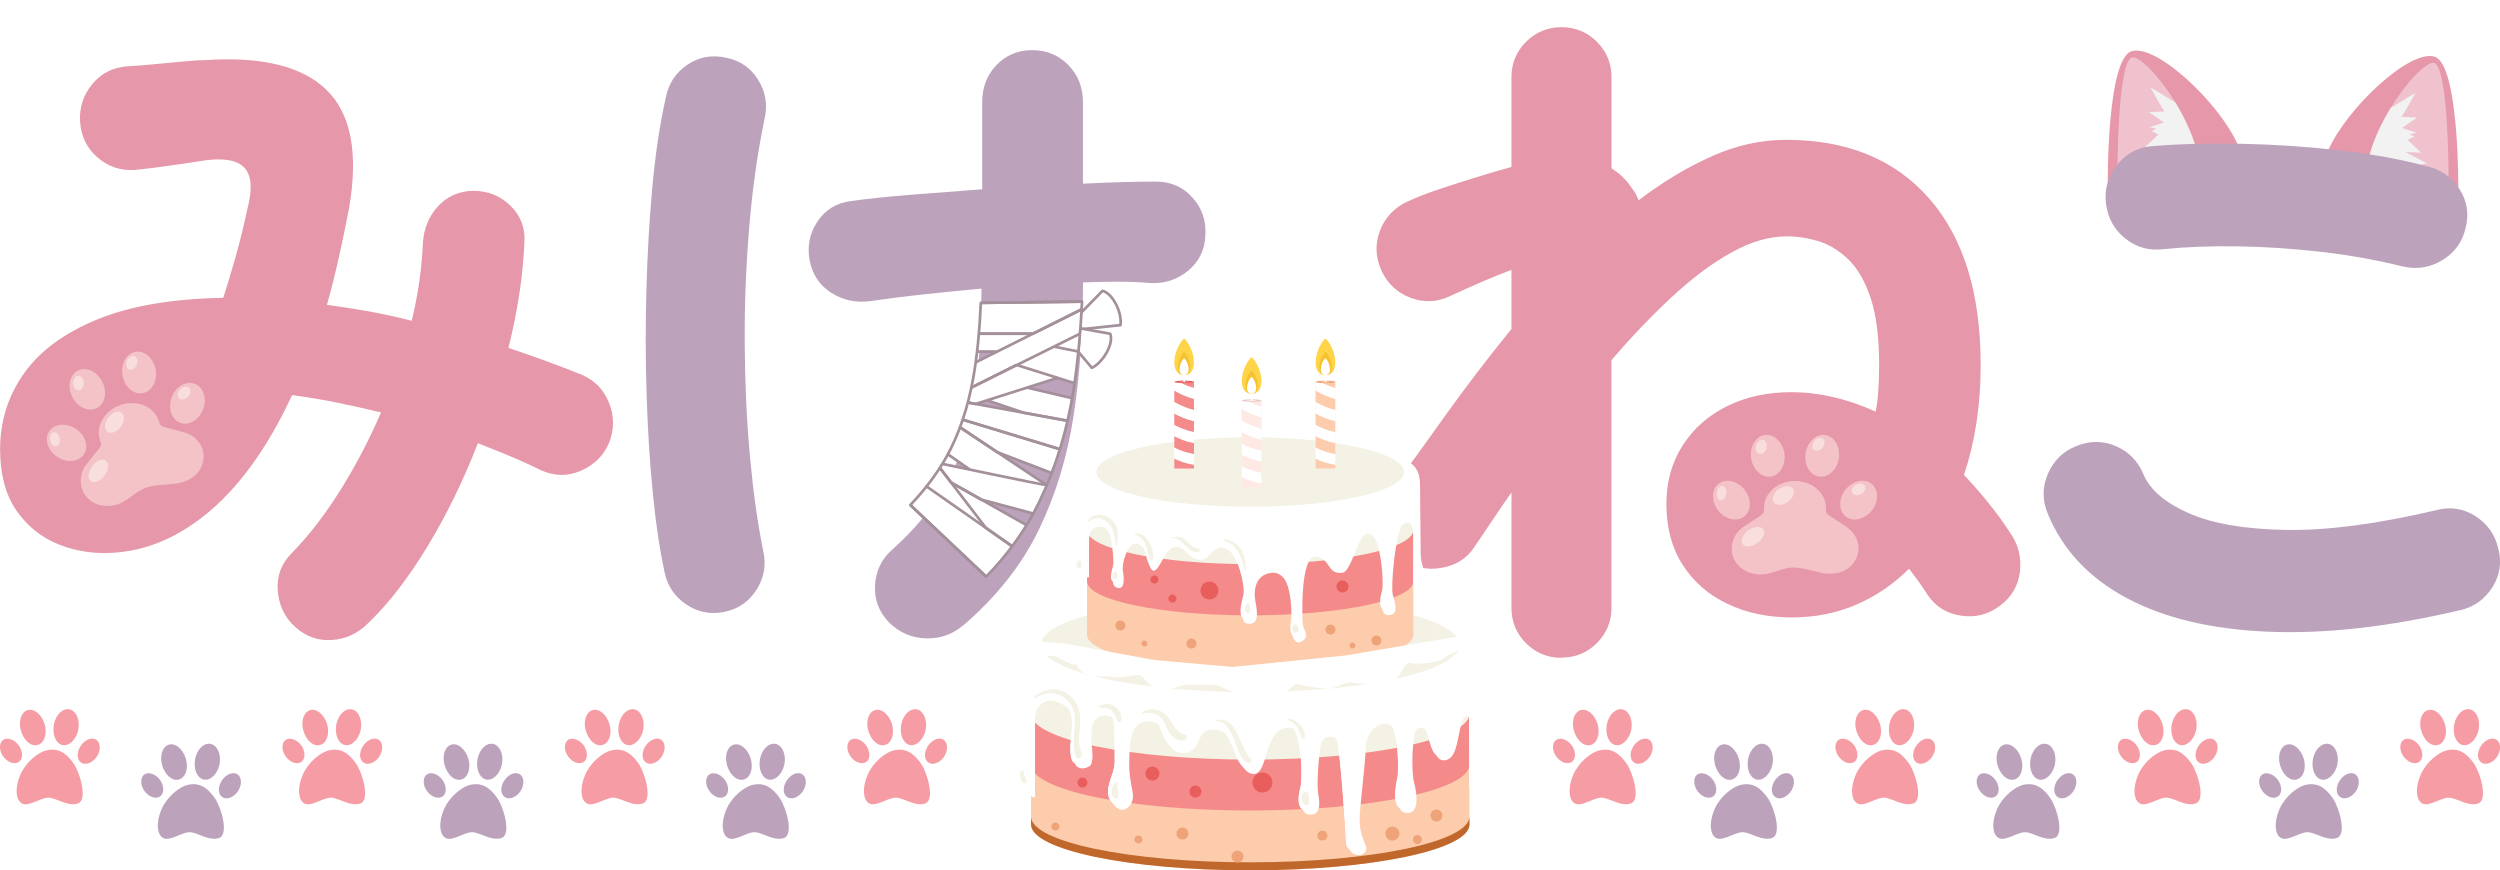 <?xml version="1.0" encoding="UTF-8"?><svg id="Layer_2" xmlns="http://www.w3.org/2000/svg" xmlns:xlink="http://www.w3.org/1999/xlink" viewBox="0 0 459.69 160.03"><defs><style>.cls-1{filter:url(#luminosity-noclip-4);}.cls-2{mask:url(#mask);}.cls-3{filter:url(#luminosity-noclip-2);}.cls-4{fill:#f4c3c8;}.cls-5{fill:#f2f2f3;}.cls-6{fill:#f9dede;}.cls-7{fill:#efa379;}.cls-8{fill:#efc2ce;}.cls-9{fill:#f6c230;}.cls-10{fill:#f4f2e5;}.cls-11{fill:#f69ca4;}.cls-12{fill:#e9c9c6;}.cls-13{fill:#fee9e5;}.cls-14{fill:#f48a8a;}.cls-15,.cls-16{fill:#fff;}.cls-17{fill:#ffd449;}.cls-18{fill:#fcccad;}.cls-19{fill:#e85e5d;}.cls-20{fill:#e697a9;}.cls-21{fill:#bda2bc;}.cls-22{fill:#c0682b;}.cls-23{fill:url(#linear-gradient-2);}.cls-23,.cls-24{mix-blend-mode:multiply;}.cls-25{filter:url(#drop-shadow-4);}.cls-26{filter:url(#drop-shadow-2);}.cls-27{filter:url(#drop-shadow-3);}.cls-28{filter:url(#drop-shadow-1);}.cls-16,.cls-29{stroke:#a3909a;stroke-linejoin:round;stroke-width:.5px;}.cls-24{fill:url(#linear-gradient);}.cls-29{fill:none;}.cls-30{mask:url(#mask-3);}.cls-31{mask:url(#mask-2);}.cls-32{mask:url(#mask-1);}</style><filter id="drop-shadow-1" filterUnits="userSpaceOnUse"><feOffset dx="0" dy="5"/><feGaussianBlur result="blur" stdDeviation="0"/><feFlood flood-color="#feeeee" flood-opacity="1"/><feComposite in2="blur" operator="in"/><feComposite in="SourceGraphic"/></filter><filter id="drop-shadow-2" filterUnits="userSpaceOnUse"><feOffset dx="0" dy="5"/><feGaussianBlur result="blur-2" stdDeviation="0"/><feFlood flood-color="#feeeee" flood-opacity="1"/><feComposite in2="blur-2" operator="in"/><feComposite in="SourceGraphic"/></filter><filter id="drop-shadow-3" filterUnits="userSpaceOnUse"><feOffset dx="0" dy="5"/><feGaussianBlur result="blur-3" stdDeviation="0"/><feFlood flood-color="#feeeee" flood-opacity="1"/><feComposite in2="blur-3" operator="in"/><feComposite in="SourceGraphic"/></filter><filter id="drop-shadow-4" filterUnits="userSpaceOnUse"><feOffset dx="0" dy="5"/><feGaussianBlur result="blur-4" stdDeviation="0"/><feFlood flood-color="#feeeee" flood-opacity="1"/><feComposite in2="blur-4" operator="in"/><feComposite in="SourceGraphic"/></filter><filter id="luminosity-noclip-2" x="189.72" y="117.86" width="40.2" height="10.16" color-interpolation-filters="sRGB" filterUnits="userSpaceOnUse"><feFlood flood-color="#fff" result="bg"/><feBlend in="SourceGraphic" in2="bg"/></filter><filter id="luminosity-noclip-3" x="7297.93" y="-9601.2" width="-32766" height="32766" color-interpolation-filters="sRGB" filterUnits="userSpaceOnUse"><feFlood flood-color="#fff" result="bg"/><feBlend in="SourceGraphic" in2="bg"/></filter><mask id="mask-1" x="7297.93" y="-9601.2" width="-32766" height="32766" maskUnits="userSpaceOnUse"/><linearGradient id="linear-gradient" x1="189.72" y1="122.94" x2="229.91" y2="122.94" gradientUnits="userSpaceOnUse"><stop offset=".42" stop-color="#fff"/><stop offset="1" stop-color="#4d4d4d"/></linearGradient><mask id="mask" x="189.72" y="117.86" width="40.2" height="10.16" maskUnits="userSpaceOnUse"><g class="cls-3"><g class="cls-32"><path class="cls-24" d="M228.19,127.42c-17.08-.06-31.33-2.22-35.71-6.05-.55-.49-1.32-1.23-1.65-2.27-.4-1.24-.55-1.75-1.01-.58-.16,.41-.07,1.24-.03,1.53,.8,5.61,16.95,8.42,37.95,7.91,2.24-.19,3.33-.54,.46-.54Z"/></g></g></mask><filter id="luminosity-noclip-4" x="199.42" y="85.99" width="32.16" height="7.98" color-interpolation-filters="sRGB" filterUnits="userSpaceOnUse"><feFlood flood-color="#fff" result="bg"/><feBlend in="SourceGraphic" in2="bg"/></filter><filter id="luminosity-noclip-5" x="7297.93" y="-9601.2" width="-32766" height="32766" color-interpolation-filters="sRGB" filterUnits="userSpaceOnUse"><feFlood flood-color="#fff" result="bg"/><feBlend in="SourceGraphic" in2="bg"/></filter><mask id="mask-3" x="7297.93" y="-9601.2" width="-32766" height="32766" maskUnits="userSpaceOnUse"/><linearGradient id="linear-gradient-2" x1="199.42" y1="89.98" x2="231.58" y2="89.98" xlink:href="#linear-gradient"/><mask id="mask-2" x="199.42" y="85.99" width="32.16" height="7.98" maskUnits="userSpaceOnUse"><g class="cls-1"><g class="cls-30"><path class="cls-23" d="M230.22,93.49c-13.54-.04-25.18-2.13-28.3-5.01-.43-.4-.89-.95-.98-1.59-.14-1.02-.87-1.27-1.35-.21-.1,.23-.17,.76-.16,1,.16,4.52,13.78,6.65,30.42,6.25,1.78-.15,2.64-.43,.37-.43Z"/></g></g></mask></defs><g id="Layer_12"><g><g class="cls-28"><g><g><path class="cls-20" d="M428.11,22.61l23.91,7.02s.18-22.96-4.43-24.23-16.04,9.47-19.48,17.21Z"/><path class="cls-8" d="M435.39,24.75l14.86,4.36s.1-22.32-2.78-22.55c-2.32-.19-10.17,9.39-12.08,18.19Z"/><path class="cls-5" d="M443.95,27.26l-.78-1.45,3.05-.79-3.94-2.08,2.93,.13-2.51-2.34,1.27-.63-.95-.41,1.3-.3-2.65-.85,2.78-1.94s-3.21-.11-2.93-.13c.28-.03,2.64-4.41,2.64-4.41l-4.56,2.78c-1.85,3.02-3.47,6.53-4.21,9.93l8.56,2.51Z"/></g><g><path class="cls-20" d="M411.48,21.61l-23.91,7.02s-.18-22.96,4.43-24.23,16.04,9.47,19.48,17.21Z"/><path class="cls-8" d="M404.2,23.75l-14.86,4.36s-.1-22.32,2.78-22.55c2.32-.19,10.17,9.39,12.08,18.19Z"/><path class="cls-5" d="M395.63,26.26l.78-1.45-3.05-.79,3.94-2.08-2.93,.13,2.51-2.34-1.27-.63,.95-.41-1.3-.3,2.65-.85-2.78-1.94s3.21-.11,2.93-.13c-.28-.03-2.64-4.41-2.64-4.41l4.56,2.78c1.85,3.02,3.47,6.53,4.21,9.93l-8.56,2.51Z"/></g></g><path class="cls-21" d="M452.33,107.2c-13.04,3.07-24.78,4.39-35.22,3.96-10.44-.43-19.13-2.49-26.08-6.2-6.95-3.71-11.78-8.89-14.51-15.53-1.02-2.47-1-4.92,.06-7.35,1.06-2.43,2.79-4.11,5.18-5.05,2.47-1.02,4.9-1.02,7.29,0,2.38,1.02,4.09,2.77,5.11,5.24,1.19,2.81,3.96,5.18,8.31,7.1,4.35,1.92,10.31,2.94,17.9,3.07,7.58,.13,16.79-1.09,27.62-3.64,2.56-.68,4.94-.32,7.16,1.09,2.21,1.41,3.62,3.39,4.22,5.95,.68,2.56,.32,4.94-1.09,7.16-1.41,2.22-3.39,3.62-5.94,4.22Z"/><path class="cls-21" d="M441.84,44.01c-4.77-1.19-9.76-2.09-14.96-2.69-5.2-.6-10.29-.94-15.28-1.02-4.99-.08-9.57,.09-13.74,.51-2.64,.34-4.99-.3-7.03-1.92-2.05-1.62-3.24-3.75-3.58-6.39-.34-2.56,.3-4.9,1.92-7.03,1.62-2.13,3.75-3.32,6.39-3.58,5.2-.43,10.8-.58,16.81-.45,6.01,.13,11.97,.53,17.9,1.21,5.92,.68,11.27,1.66,16.05,2.94,2.56,.6,4.54,2,5.94,4.22,1.41,2.22,1.77,4.6,1.09,7.16-.6,2.56-2.03,4.52-4.28,5.88-2.26,1.36-4.67,1.75-7.22,1.15Z"/></g><g class="cls-26"><path class="cls-20" d="M287.12,115.96c-2.56,0-4.73-.89-6.52-2.68-1.79-1.79-2.68-3.96-2.68-6.52v-21.22c-1.19,1.71-2.35,3.39-3.45,5.05-1.11,1.66-2.22,3.3-3.32,4.92-1.36,2.13-3.39,3.43-6.07,3.9-2.69,.47-5.09-.06-7.22-1.6-2.05-1.53-3.22-3.58-3.52-6.14-.3-2.56,.32-4.9,1.85-7.03,2.64-3.58,5.82-7.97,9.52-13.17,3.71-5.2,7.78-10.53,12.21-15.98v-10.87c-1.62,.6-3.41,1.32-5.37,2.17-1.96,.85-3.96,1.75-6.01,2.69-2.39,1.11-4.79,1.19-7.22,.26-2.43-.94-4.2-2.6-5.31-4.99-1.11-2.47-1.19-4.92-.26-7.35,.94-2.43,2.6-4.2,4.99-5.31,1.62-.77,3.58-1.53,5.88-2.3,2.3-.77,4.62-1.51,6.97-2.24,2.34-.72,4.45-1.34,6.33-1.85V9.21c0-2.56,.89-4.73,2.68-6.52s3.96-2.69,6.52-2.69,4.73,.9,6.52,2.69,2.68,3.96,2.68,6.52V25.95c1.36,.85,2.47,1.88,3.32,3.07,.34,.43,.66,.88,.96,1.34,.3,.47,.53,.96,.7,1.47,4.35-3.32,8.8-6.01,13.36-8.05,4.56-2.05,9.14-3.07,13.74-3.07,11.25,0,20.03,3.6,26.34,10.8,6.31,7.2,9.46,17.41,9.46,30.62,0,7.33-1.02,14.06-3.07,20.2,1.53,1.62,3.02,3.32,4.47,5.11,1.45,1.79,2.81,3.67,4.09,5.62,1.45,2.13,2.02,4.47,1.73,7.03-.3,2.56-1.51,4.65-3.64,6.27-2.13,1.62-4.52,2.24-7.16,1.85-2.64-.38-4.69-1.64-6.14-3.77-.6-.94-1.17-1.79-1.73-2.56-.56-.77-1.13-1.54-1.73-2.3-2.81,2.81-6.03,5.01-9.65,6.58-3.62,1.58-7.61,2.37-11.95,2.37s-8.27-.83-11.76-2.49c-3.5-1.66-6.25-4.05-8.25-7.16-2-3.11-3-6.84-3-11.19,0-4.09,1-7.69,3-10.8,2-3.11,4.73-5.52,8.18-7.22,3.45-1.7,7.39-2.56,11.83-2.56,5.03,0,10.18,1.19,15.47,3.58,.26-1.36,.43-2.77,.51-4.22,.08-1.45,.13-2.9,.13-4.35,0-5.03-.51-9.1-1.53-12.21-1.02-3.11-2.39-5.5-4.09-7.16-1.71-1.66-3.54-2.79-5.5-3.39-1.96-.6-3.92-.9-5.88-.9-3.24,0-6.65,1-10.23,3-3.58,2-7.22,4.73-10.93,8.18-3.71,3.45-7.4,7.31-11.06,11.57v45.51c0,2.56-.89,4.73-2.68,6.52-1.79,1.79-3.96,2.68-6.52,2.68Z"/><g><path class="cls-4" d="M339.44,91.81l-3.19-2.08c-.33-.21-.52-.54-.52-.89v-.51c0-2.7-2.54-4.89-5.68-4.89s-5.68,2.19-5.68,4.89v.51c0,.35-.19,.68-.52,.89l-3.19,2.08c-1.79,1.17-2.7,3.4-2.02,5.47,.66,2,2.51,3.14,4.54,3.34,2.4,.23,4.34-1.3,6.68-1.26,1.78,.03,3.48,.68,5.22,1,1.92,.36,4.11,.03,5.47-1.51,1.95-2.21,1.44-5.36-1.12-7.03h0Z"/><ellipse class="cls-4" cx="341.75" cy="86.96" rx="3.83" ry="3.09" transform="translate(62.19 301.9) rotate(-51.83)"/><ellipse class="cls-4" cx="318.36" cy="86.96" rx="3.09" ry="3.83" transform="translate(14.33 215.34) rotate(-38.17)"/><ellipse class="cls-4" cx="325.05" cy="78.81" rx="3.09" ry="3.86" transform="translate(-7.97 47.69) rotate(-8.29)"/><ellipse class="cls-4" cx="335.06" cy="78.81" rx="3.86" ry="3.09" transform="translate(208.76 399.01) rotate(-81.71)"/><ellipse class="cls-6" cx="322.32" cy="93.69" rx="2.33" ry="1.43" transform="translate(5.98 205.91) rotate(-35.74)"/><ellipse class="cls-6" cx="327.92" cy="86.1" rx="2.17" ry="1.43" transform="translate(11.46 207.76) rotate(-35.74)"/><ellipse class="cls-6" cx="316.55" cy="85.67" rx="1.33" ry=".88" transform="translate(186.13 386.56) rotate(-81.71)"/><ellipse class="cls-6" cx="323.86" cy="77.18" rx="1.33" ry=".98" transform="translate(161.21 367.68) rotate(-74.16)"/><ellipse class="cls-6" cx="334.36" cy="76.71" rx="1.33" ry=".98" transform="translate(59.52 282.01) rotate(-49.68)"/><ellipse class="cls-6" cx="341.75" cy="84.98" rx="1.33" ry=".98" transform="translate(-.18 169.26) rotate(-27.81)"/></g></g><g class="cls-27"><path class="cls-21" d="M133.16,107.52c-2.56,.51-4.9,.04-7.03-1.41-2.13-1.45-3.45-3.45-3.96-6.01-.85-3.92-1.56-8.65-2.11-14.19-.56-5.54-.94-11.51-1.15-17.9-.21-6.39-.24-12.87-.06-19.43,.17-6.56,.53-12.91,1.09-19.05,.55-6.14,1.38-11.68,2.49-16.62,.51-2.56,1.83-4.56,3.96-6.01,2.13-1.45,4.52-1.87,7.16-1.28,2.56,.51,4.52,1.88,5.88,4.09,1.36,2.22,1.75,4.6,1.15,7.16-1.28,6.14-2.22,12.77-2.81,19.88-.6,7.12-.88,14.3-.83,21.54,.04,7.25,.36,14.13,.96,20.65,.6,6.52,1.41,12.29,2.43,17.32,.6,2.56,.19,4.94-1.21,7.16-1.41,2.22-3.39,3.58-5.94,4.09Z"/><path class="cls-21" d="M177.14,109.95c-1.96,1.7-4.26,2.51-6.9,2.43-2.64-.09-4.9-1.07-6.78-2.94-1.88-1.96-2.73-4.26-2.56-6.9,.17-2.64,1.23-4.81,3.2-6.52,4.18-3.75,7.44-7.69,9.78-11.83,2.34-4.13,4.03-9.08,5.05-14.83,1.02-5.75,1.53-12.85,1.53-21.29-3.75,.34-7.39,.7-10.93,1.09-3.54,.38-6.71,.79-9.52,1.21-2.64,.34-5.03-.17-7.16-1.53-2.13-1.36-3.45-3.32-3.96-5.88-.51-2.64-.04-5.05,1.41-7.22,1.45-2.17,3.49-3.43,6.14-3.77,3.07-.43,6.71-.81,10.93-1.15,4.22-.34,8.63-.68,13.23-1.02V13.81c0-2.73,.87-5.01,2.62-6.84,1.75-1.83,3.94-2.75,6.58-2.75s4.86,.92,6.65,2.75c1.79,1.83,2.68,4.11,2.68,6.84v14.96c5.29-.26,9.76-.38,13.43-.38,2.73,0,4.96,.98,6.71,2.94,1.75,1.96,2.54,4.26,2.37,6.9-.09,2.64-1.11,4.79-3.07,6.46s-4.26,2.45-6.9,2.37c-1.88-.17-3.86-.26-5.95-.26s-4.28,.04-6.58,.13c0,8.69-.57,16.83-1.72,24.42-1.15,7.59-3.28,14.6-6.39,21.03-3.11,6.44-7.74,12.3-13.87,17.58Z"/></g><g class="cls-25"><path class="cls-20" d="M54.21,110.21c-1.88-1.71-2.92-3.9-3.13-6.58-.21-2.68,.62-4.96,2.49-6.84,3.24-3.32,6.26-7.24,9.08-11.76,2.81-4.52,5.28-9.25,7.42-14.19-2.81-.68-5.58-1.3-8.31-1.85-2.73-.55-5.41-1-8.05-1.34-5.88,12.7-13.13,21.31-21.73,25.83-3.41,1.79-6.97,2.83-10.68,3.13-3.71,.3-7.18-.19-10.42-1.47-3.24-1.28-5.86-3.37-7.86-6.26-2-2.9-3-6.65-3-11.25,0-5.2,1.47-9.86,4.41-14,2.94-4.13,7.44-7.44,13.49-9.91,6.05-2.47,13.76-3.79,23.14-3.96,.77-2.39,1.53-4.94,2.3-7.67,.77-2.73,1.49-5.67,2.17-8.82,.94-3.66,.7-6.18-.7-7.54-1.41-1.36-3.99-1.75-7.73-1.15-1.62,.26-3.64,.56-6.07,.9-2.43,.34-4.5,.6-6.2,.77-2.64,.17-4.94-.6-6.9-2.3-1.96-1.7-3.03-3.88-3.2-6.52-.17-2.64,.58-4.96,2.24-6.97,1.66-2,3.81-3.09,6.46-3.26,1.36-.08,2.96-.21,4.79-.38,1.83-.17,3.64-.34,5.43-.51,1.79-.17,3.2-.26,4.22-.26,10.4-.68,17.81,1.17,22.25,5.56,4.43,4.39,5.79,11.57,4.09,21.54-.6,3.15-1.24,6.24-1.92,9.27-.68,3.03-1.41,5.9-2.17,8.63,2.56,.34,5.13,.75,7.73,1.21,2.6,.47,5.22,1.04,7.86,1.73,.6-2.47,1.06-4.92,1.41-7.35,.34-2.43,.55-4.75,.64-6.97,.17-2.64,1.09-4.88,2.75-6.71,1.66-1.83,3.81-2.79,6.46-2.88,2.73,0,5.03,.92,6.9,2.75,1.87,1.83,2.73,4.07,2.56,6.71-.26,6.14-1.24,12.62-2.94,19.43,2.3,.77,4.56,1.56,6.78,2.37,2.22,.81,4.39,1.64,6.52,2.49,2.47,1.02,4.2,2.75,5.18,5.18,.98,2.43,1,4.88,.06,7.35-1.02,2.39-2.75,4.11-5.18,5.18-2.43,1.07-4.88,1.04-7.35-.06-1.88-.94-3.79-1.81-5.75-2.62-1.96-.81-3.92-1.6-5.88-2.37-2.64,6.82-5.73,13.15-9.27,18.99-3.54,5.84-7.18,10.55-10.93,14.13-1.88,1.88-4.09,2.9-6.65,3.07-2.56,.17-4.82-.64-6.78-2.43Z"/><g><path class="cls-4" d="M33.78,74.48l-3.68-.99c-.38-.1-.66-.36-.77-.69l-.16-.48c-.84-2.56-3.94-3.85-6.92-2.88-2.98,.98-4.72,3.85-3.88,6.41l.16,.48c.11,.33,.03,.71-.21,1.01l-2.38,2.97c-1.34,1.67-1.51,4.08-.21,5.82,1.25,1.69,3.36,2.21,5.35,1.76,2.35-.53,3.72-2.58,5.96-3.28,1.71-.53,3.52-.44,5.27-.67,1.93-.26,3.92-1.25,4.73-3.13,1.16-2.71-.29-5.54-3.26-6.34h0Z"/><ellipse class="cls-4" cx="34.46" cy="69.15" rx="3.83" ry="3.09" transform="translate(-42.31 77.82) rotate(-69.95)"/><ellipse class="cls-4" cx="12.23" cy="76.43" rx="3.09" ry="3.83" transform="translate(-58.13 44.18) rotate(-56.29)"/><ellipse class="cls-4" cx="16.06" cy="66.6" rx="3.09" ry="3.86" transform="translate(-27.95 14.09) rotate(-26.41)"/><ellipse class="cls-4" cx="25.57" cy="63.49" rx="3.09" ry="3.86" transform="translate(-10.46 5.3) rotate(-9.83)"/><ellipse class="cls-6" cx="18.09" cy="81.59" rx="2.33" ry="1.43" transform="translate(-58.47 48.08) rotate(-53.86)"/><ellipse class="cls-6" cx="21.05" cy="72.64" rx="2.17" ry="1.43" transform="translate(-50.02 46.8) rotate(-53.86)"/><ellipse class="cls-6" cx="10.11" cy="75.77" rx=".88" ry="1.33" transform="translate(-12.79 2.84) rotate(-9.83)"/><ellipse class="cls-6" cx="14.42" cy="65.42" rx=".98" ry="1.33" transform="translate(-2.59 .63) rotate(-2.28)"/><ellipse class="cls-6" cx="24.25" cy="61.71" rx="1.33" ry=".98" transform="translate(-42.05 60.85) rotate(-67.8)"/><ellipse class="cls-6" cx="33.85" cy="67.28" rx="1.33" ry=".98" transform="translate(-38.03 44.8) rotate(-45.93)"/></g></g><g><path class="cls-16" d="M205.21,55.96c-1.12-2.24-2.48-2.48-2.48-2.48l-3.98,4.06c-.05,1.02-.11,2.03-.17,3.03l7.45-.79s.31-1.59-.81-3.83Z"/><path class="cls-16" d="M204.14,61.37l-5.55-1.01c-.09,1.46-.19,2.9-.3,4.34l2.48,2.94s1.49-.63,2.72-2.82c1.23-2.19,.66-3.44,.66-3.44Z"/><g><g><polygon class="cls-15" points="198.86 56.89 179.37 66.64 178.6 71.27 198.58 61.36 198.86 56.89"/><polygon class="cls-15" points="193.78 63.74 198.28 64.64 197.58 70.46 186.89 67.1 193.78 63.74"/><polygon class="cls-15" points="177.99 74.02 196.23 77.36 194.86 82.59 176.98 77.16 177.99 74.02"/><polygon class="cls-15" points="186.1 100.44 181.34 106.04 167.39 92.86 170.17 89.3 186.1 100.44"/><path class="cls-15" d="M180.35,55.69c-.08,1.98-.2,3.87-.36,5.67h9.94l8.94-4.47s0,.57,.09-1.43l-18.61,.23Z"/><path class="cls-15" d="M179.99,61.36c-.1,1.13-.21,2.22-.33,3.28h3.72l6.55-3.28h-9.94Z"/><path class="cls-15" d="M198.28,64.64c.11-1.08,.21-2.17,.29-3.28l-4.8,2.38,4.5,.9Z"/><polygon class="cls-15" points="194.47 69.48 186.89 67.1 178.6 71.27 177.93 74.01 179.39 74.28 194.47 69.48"/><polygon class="cls-15" points="197.1 73.21 188.84 71.27 181.49 73.61 188.24 75.9 196.23 77.36 197.1 73.21"/><polygon class="cls-15" points="194.86 82.59 176.98 77.16 176.46 78.53 183.37 83.14 193.35 86.97 194.86 82.59"/><polygon class="cls-15" points="192.45 89.19 176.46 78.53 174.28 83.53 178.29 86.31 192.45 89.19 192.45 89.19"/><path class="cls-15" d="M192.45,89.19c-.32,.08-19.22-3.9-19.22-3.9l-.46,.67,2.12,2.77,5.54,3.13,9.56,2.58,2.46-5.24Z"/><polygon class="cls-15" points="186.1 100.44 188.74 96.55 174.89 88.73 181.28 97.07 186.1 100.44 186.1 100.44"/><polygon class="cls-15" points="172.77 85.96 170.17 89.3 181.28 97.07 172.77 85.96"/></g><g><line class="cls-16" x1="198.86" y1="56.89" x2="179.37" y2="66.64"/><line class="cls-16" x1="178.6" y1="71.27" x2="198.58" y2="61.36"/><line class="cls-16" x1="193.78" y1="63.74" x2="198.28" y2="64.64"/><line class="cls-16" x1="197.58" y1="70.46" x2="186.89" y2="67.1"/><line class="cls-16" x1="194.86" y1="82.59" x2="176.98" y2="77.16"/><line class="cls-16" x1="177.99" y1="74.02" x2="196.23" y2="77.36"/><line class="cls-16" x1="181.34" y1="106.04" x2="167.39" y2="92.86"/><line class="cls-16" x1="170.17" y1="89.3" x2="186.1" y2="100.44"/><path class="cls-16" d="M198.96,55.46l-18.61,.23"/><path class="cls-29" d="M179.99,61.36h9.94l8.94-4.47"/><path class="cls-16" d="M189.93,61.36h-9.94"/><path class="cls-16" d="M179.66,64.64h3.72"/><line class="cls-29" x1="186.89" y1="67.1" x2="178.6" y2="71.27"/><polyline class="cls-29" points="177.93 74.01 179.39 74.28 194.47 69.48"/><polyline class="cls-29" points="181.49 73.61 188.24 75.9 196.23 77.36"/><line class="cls-29" x1="197.1" y1="73.21" x2="188.84" y2="71.27"/><line class="cls-29" x1="194.86" y1="82.59" x2="176.98" y2="77.16"/><polyline class="cls-29" points="176.46 78.53 183.37 83.14 193.35 86.97"/><polyline class="cls-16" points="192.45 89.19 192.45 89.19 176.46 78.53"/><line class="cls-16" x1="174.28" y1="83.53" x2="178.29" y2="86.31"/><path class="cls-29" d="M192.45,89.19c-.32,.08-19.22-3.9-19.22-3.9"/><polyline class="cls-29" points="172.77 85.96 174.89 88.73 180.43 91.86 189.99 94.43"/><polyline class="cls-16" points="181.28 97.07 186.1 100.44 186.1 100.44"/><line class="cls-16" x1="188.74" y1="96.55" x2="174.89" y2="88.73"/><line class="cls-16" x1="181.28" y1="97.07" x2="172.77" y2="85.96"/></g><path class="cls-29" d="M178.98,69.36c-1.02,5.75-2.71,10.7-5.05,14.83-1.7,2.99-3.88,5.88-6.54,8.67l13.95,13.18c4.11-4.23,7.35-8.78,9.72-13.67,3.11-6.43,5.24-13.44,6.39-21.03,.76-5.04,1.25-10.35,1.51-15.88l-18.61,.23c-.22,5.18-.68,9.74-1.37,13.67Z"/></g></g><g><g><path class="cls-18" d="M189.58,137.47v14.15h0c.05,4.65,18.08,8.41,40.31,8.41s40.26-3.76,40.31-8.41h0v-14.15h-80.62Z"/><path class="cls-22" d="M229.89,158.56c-22.23,0-40.26-3.76-40.31-8.41h0v1.47h0c.05,4.65,18.08,8.41,40.31,8.41s40.26-3.76,40.31-8.41h0v-1.47h0c-.05,4.65-18.07,8.41-40.31,8.41Z"/><path class="cls-14" d="M189.58,126.47v14.15h0c.05,4.65,18.08,8.41,40.31,8.41s40.26-3.76,40.31-8.41h0v-14.15h-80.62Z"/><path class="cls-10" d="M189.58,120.31v10.95h0c.05,4.65,18.08,8.41,40.31,8.41s40.26-3.77,40.31-8.41h0v-10.95h-80.62Z"/><path class="cls-15" d="M272.29,141.14c-.63-1.08-.94-2.33-.95-3.58,0,0,.14-9.42-.03-14.82-.1-3.13-.87-6.5-5.78-8.45-7.22-2.75-20.48-4.59-35.64-4.59s-29.52,2-36.51,4.94c-4.37,1.95-4.91,5.3-4.9,6.63,0,4.71,0,15.3,0,15.3,0,1.65-.41,3.27-1.13,4.75-.38,.78-.32,1.49-.2,1.95,.61,2.51,2.56,2.63,2.56,2.63v-14.61c0-1.37,.8-2.69,2.1-3.11,.41-.13,.85-.17,1.31-.05,1.84,.49,3.71,1.65,3.95,3.86,.25,2.21-.72,5.65,.01,7.67,.54,1.5,2.65,.78,2.93,.17,.75-1.61-.37-4.54,.25-7.11,.61-2.57,3.92-2.33,4.41-.49,.29,1.1,.32,4.86,.3,7.68-.01,1.76-.59,2.49-1.1,4.58-.59,2.4,.87,3.6,1.78,3.68,1,.09,2.37-1.26,2.03-3.11-.31-1.73-.65-3.41-.64-5.16,0-2.03,.12-4.48,.57-5.82,.86-2.57,3.68-2.57,4.9-1.59,1.23,.98,1.29,5.58,4.78,5.21,3.49-.37,1.59-4.84,5.88-4.23,3.91,.56,3.37,7.54,6.5,8.09,3.13,.55,1.96-8.9,6.99-8.46,2.82,.25,2.89,10.19,2.46,11.72-.42,1.51-.86,4.41,1.46,4.22,1.87-.16,1.4-2.65,1.18-4.04-.24-1.53,.12-7.17,.54-8.96,.42-1.81,3-1.72,3.56,.12,.55,1.84,1.68,17.65,1.64,18.58-.12,2.51,3.94,2.13,3.02-.07-.92-2.21-1.11-3.42-1.1-4.53,.01-2.75,.9-8.53,1.16-13.73,.13-2.62,2.68-4.98,4.64-3.73,2.3,1.47,1.8,9.98,1.8,9.98,0,0-1.4,5.53,.62,6.02,2.99,.72,2.32-3.63,1.77-5.65-.55-2.02-.3-9.35,.55-9.75,3.56-1.65,2.04,6.81,5.52,5.7,1.88-.6,1.92-4.18,2.71-6.85,.61-2.08,1.92-.87,1.92-.25l.1,13.33s1.66-.03,2.33-1.87c.16-.45,.2-1.45-.24-2.2Z"/><path class="cls-15" d="M189.58,126.93v19.49c.42,.19,.74,.22,.74,.22v-14.61c0-1.37,.8-2.69,2.09-3.11,.41-.13,.85-.17,1.31-.05,1.84,.49,3.71,1.65,3.95,3.86,.24,2.21-.72,5.65,.01,7.67,.54,1.5,2.65,.78,2.93,.17,.75-1.61-.37-4.54,.25-7.11,.61-2.57,3.92-2.33,4.41-.49,.29,1.1,.32,4.86,.3,7.68-.01,1.76-.59,2.49-1.1,4.58-.59,2.4,.87,3.6,1.78,3.68,1,.09,2.37-1.26,2.03-3.11-.31-1.73-.65-3.41-.64-5.16,0-2.03,.12-4.47,.57-5.82,.86-2.57,3.68-2.57,4.9-1.59,1.23,.98,1.29,5.58,4.78,5.21,3.49-.37,1.59-4.84,5.88-4.23,3.91,.56,3.37,7.54,6.5,8.09,3.13,.55,1.96-8.9,6.99-8.46,2.82,.25,2.89,10.19,2.46,11.72-.42,1.51-.86,4.41,1.46,4.22,1.87-.16,1.4-2.65,1.18-4.04-.25-1.53,.12-7.17,.54-8.96,.42-1.81,3-1.72,3.55,.12,.55,1.84,1.68,17.65,1.63,18.58-.12,2.51,3.94,2.13,3.02-.07-.92-2.21-1.11-3.42-1.1-4.54,0-2.75,.9-8.53,1.16-13.73,.13-2.62,2.68-4.98,4.64-3.73,2.3,1.47,1.8,9.98,1.8,9.98,0,0-1.4,5.53,.62,6.02,2.99,.72,2.32-3.63,1.77-5.65-.55-2.02-.3-9.35,.55-9.75,3.55-1.65,2.04,6.81,5.52,5.7,1.88-.6,1.92-4.18,2.71-6.85,.37-1.25,.98-1.3,1.41-1.02v-11.53h-80.62v6.62Z"/><path class="cls-19" d="M213.19,142.24c0-.71-.58-1.29-1.29-1.29s-1.29,.58-1.29,1.29,.58,1.29,1.29,1.29,1.29-.58,1.29-1.29Z"/><path class="cls-19" d="M220.91,145.55c0-.61-.49-1.1-1.1-1.1s-1.1,.49-1.1,1.1,.49,1.1,1.1,1.1,1.1-.49,1.1-1.1Z"/><circle class="cls-19" cx="232.13" cy="143.89" r="1.84"/><path class="cls-19" d="M199.95,143.89c0-.51-.41-.92-.92-.92s-.92,.41-.92,.92,.41,.92,.92,.92,.92-.41,.92-.92Z"/><path class="cls-7" d="M210.07,154.37c0-.41-.33-.74-.74-.74s-.74,.33-.74,.74,.33,.74,.74,.74,.74-.33,.74-.74Z"/><path class="cls-7" d="M218.52,153.27c0-.61-.49-1.1-1.1-1.1s-1.1,.49-1.1,1.1,.49,1.1,1.1,1.1,1.1-.49,1.1-1.1Z"/><path class="cls-7" d="M228.64,157.5c0-.61-.49-1.1-1.1-1.1s-1.1,.49-1.1,1.1,.49,1.1,1.1,1.1,1.1-.49,1.1-1.1Z"/><path class="cls-7" d="M194.8,151.98c0-.41-.33-.74-.74-.74s-.74,.33-.74,.74,.33,.74,.74,.74,.74-.33,.74-.74Z"/><path class="cls-7" d="M244.08,153.64c0-.51-.41-.92-.92-.92s-.92,.41-.92,.92,.41,.92,.92,.92,.92-.41,.92-.92Z"/><path class="cls-7" d="M265.23,149.96c0-.61-.49-1.1-1.1-1.1s-1.1,.49-1.1,1.1,.49,1.1,1.1,1.1,1.1-.49,1.1-1.1Z"/><path class="cls-7" d="M261.46,154.37c0-.46-.37-.83-.83-.83s-.83,.37-.83,.83,.37,.83,.83,.83,.83-.37,.83-.83Z"/><path class="cls-7" d="M257.32,153.27c0-.71-.58-1.29-1.29-1.29s-1.29,.58-1.29,1.29,.58,1.29,1.29,1.29,1.29-.58,1.29-1.29Z"/><g><path class="cls-15" d="M272.29,141.14c-.63-1.08-.94-2.33-.95-3.58,0,0,.14-9.42-.03-14.82-.1-3.13-.87-6.5-5.78-8.45-7.22-2.75-20.48-4.59-35.64-4.59s-29.52,2-36.51,4.94c-4.37,1.95-4.91,5.3-4.9,6.63,0,4.71,0,15.3,0,15.3,0,1.65-.41,3.27-1.13,4.75-.38,.78-.32,1.49-.2,1.95,.61,2.51,2.56,2.63,2.56,2.63v-14.61c0-1.37,.8-2.69,2.1-3.11,.41-.13,4.38-1.02,5.26,3.81,.4,2.19-.72,5.65,.01,7.67,.54,1.5,2.65,.78,2.93,.17,.75-1.61-.37-4.54,.25-7.11,.61-2.57,3.92-2.33,4.41-.49,.29,1.1,.32,4.86,.3,7.68-.01,1.76-.59,2.49-1.1,4.58-.59,2.4,.87,3.6,1.78,3.68,1,.09,2.37-1.26,2.03-3.11-.31-1.73-.65-3.41-.64-5.16,0-2.03,.12-4.48,.57-5.82,.86-2.57,3.68-2.57,4.9-1.59,1.23,.98,1.29,5.58,4.78,5.21,3.49-.37,1.59-4.84,5.88-4.23,3.91,.56,3.37,7.54,6.5,8.09,3.13,.55,1.96-8.9,6.99-8.46,2.82,.25,2.89,10.19,2.46,11.72-.42,1.51-.86,4.41,1.46,4.22,1.87-.16,1.4-2.65,1.18-4.04-.24-1.53,.12-7.17,.54-8.96,.42-1.81,3-1.72,3.56,.12,.55,1.84,1.68,17.65,1.64,18.58-.12,2.51,3.94,2.13,3.02-.07-.92-2.21-1.11-3.42-1.1-4.53,.01-2.75,.9-8.53,1.16-13.73,.13-2.62,2.68-4.98,4.64-3.73,2.3,1.47,1.8,9.98,1.8,9.98,0,0-1.4,5.53,.62,6.02,2.99,.72,2.32-3.63,1.77-5.65-.55-2.02-.3-9.35,.55-9.75,3.56-1.65,2.04,6.81,5.52,5.7,1.88-.6,1.92-4.18,2.71-6.85,.61-2.08,1.92-.87,1.92-.25l.1,13.33s1.66-.03,2.33-1.87c.16-.45,.2-1.45-.24-2.2Z"/><path class="cls-10" d="M268.35,118.56c0,4.8-17.22,8.69-38.46,8.69s-38.46-3.89-38.46-8.69,17.22-8.69,38.46-8.69,38.46,3.89,38.46,8.69Z"/><g class="cls-2"><path class="cls-10" d="M228.19,127.42c-17.08-.06-31.33-2.22-35.71-6.05-.55-.49-1.32-1.23-1.65-2.27-.4-1.24-.55-1.75-1.01-.58-.16,.41-.07,1.24-.03,1.53,.8,5.61,16.95,8.42,37.95,7.91,2.24-.19,3.33-.54,.46-.54Z"/></g><path class="cls-10" d="M188.17,141.85c-.04-.34-.47-.18-.53,.06-.18,.71-.1,1.3,.34,1.9,.24,.33,1.11,.38,.78-.41-.21-.49-.53-1.02-.59-1.55Z"/><path class="cls-10" d="M198.53,131.11c-.27-1.25-.78-2.31-1.75-3.13-2.14-1.81-4.46-1.53-6.64,.09-.29,.21,.04,.42,.35,.23,3.03-1.92,6.34-.29,7.08,2.9,.44,1.89-.84,6.45,.4,8.09,.37,.49,1.3-.09,.75-1.33-.83-1.87,.24-4.84-.18-6.85Z"/><path class="cls-10" d="M205.4,144.27c-.04-.36-.33-.53-.54-.23-.5,.71-.92,2.5,.27,2.8,.24,.06,.51-.24,.53-.47,.05-.71-.19-1.49-.26-2.1Z"/><path class="cls-10" d="M217.89,135.12c-2.27-.59-2.25-3.12-4.16-4.2-1.15-.65-2.31-.68-3.63,0-.29,.15-.22,.45,.08,.33,1.12-.43,2.42-.11,3.26,.68,.69,.65,1.01,1.84,1.49,2.63,.61,.99,1.6,1.91,2.83,1.52,.4-.13,.68-.81,.13-.96Z"/><path class="cls-10" d="M202.26,129.71c-.19,.09-.13,.49,.13,.47,.76-.07,1.55,.01,2.11,.58,.51,.52,.73,1.17,.99,1.83,.14,.35,.68,.15,.71-.17,.15-1.92-1.76-3.69-3.93-2.7Z"/><path class="cls-10" d="M229.82,139.39c-.46-.26-1.64-2.99-1.86-3.47-.32-.72-.68-1.5-1.13-2.15-.79-1.13-1.79-1.61-3.13-1.41-.29,.04-.19,.22,.15,.24,3.13,.22,3.37,6.46,5.3,7.6,1.01,.6,1.29-.48,.67-.82Z"/><path class="cls-10" d="M237.1,132.15c-.31-.08-.57,.12-.24,.24,1.25,.49,2.09,1.73,2.33,3.01,.1,.52,.79,.45,.76,0-.11-1.69-1.27-2.83-2.85-3.25Z"/><path class="cls-10" d="M240.56,145.88c-.16-.45-.58-.49-.84-.11-.31,.47-.56,.98-.37,1.55,.17,.49,.64,.88,1.12,.64,.48-.24,.21-1.72,.09-2.08Z"/></g></g><path class="cls-18" d="M199.88,106.22v10.53h0c.04,3.46,13.45,6.26,30,6.26s29.96-2.8,30-6.26h0v-10.53h-60Z"/><path class="cls-14" d="M199.88,96.36v10.53h0c.04,3.46,13.45,6.26,30,6.26s29.96-2.8,30-6.26h0v-10.53h-60Z"/><path class="cls-10" d="M199.88,87.75v9.72h0c.04,3.46,13.45,6.26,30,6.26s29.96-2.8,30-6.26h0v-9.72h-60Z"/><path class="cls-15" d="M199.88,87.75v18.42h.37v-6.96c0-.39,.06-.76,.17-1.12,.45-1.42,2.38-1.67,3.27-.48,.64,.86,.8,1.29,1.03,2.68,.29,1.77,.44,3.82,.37,4.32-.12,.86-1.13,3.13,.41,3.49,1.38,.32,1.21-1.9,.97-3.13-.24-1.23,.83-4.99,2.21-5.01,2.71-.05,2.16,4.69,3.36,4.96,1.2,.28,2.19-4.47,4.21-4.38,2.02,.09,1.96,2.21,4.54,2.39,1.81,.13,2.55-3.74,5.27-1.59,1.87,1.47,3.31,7.29,2.94,8.89-.37,1.59-1.23,4.41,.61,4.47,1.84,.06,1.66-1.9,1.23-4.11-.43-2.21,.12-5.09,3.13-5.27,3.75-.23,4.11,7.97,3.74,9.93-.37,1.96,.49,3.55,1.84,2.57,1.35-.98,.09-2.01,0-2.94-.12-1.23-.49-12.63,2.33-12.5,2.82,.12,2.02,3.31,4.96,2.94,1.92-.24,3-8.7,5.33-6.99,2.33,1.72,2.66,10.28,2.33,11.15-.18,.49-1.04,3.62,.8,3.62,1.96,0,1.23-2.14,.8-3.74-.41-1.54,.51-12.04,1.96-13,1.01-.66,1.54,.04,1.83,.88v-9.51h-60Z"/><path class="cls-19" d="M224.04,108.58c0-.91-.74-1.65-1.65-1.65s-1.65,.74-1.65,1.65,.74,1.65,1.65,1.65,1.65-.74,1.65-1.65Z"/><path class="cls-19" d="M213.01,106.56c0-.41-.33-.74-.74-.74s-.74,.33-.74,.74,.33,.74,.74,.74,.74-.33,.74-.74Z"/><path class="cls-19" d="M216.32,110.06c0-.41-.33-.74-.74-.74s-.74,.33-.74,.74,.33,.74,.74,.74,.74-.33,.74-.74Z"/><path class="cls-19" d="M247.95,107.85c0-.61-.49-1.1-1.1-1.1s-1.1,.49-1.1,1.1,.49,1.1,1.1,1.1,1.1-.49,1.1-1.1Z"/><path class="cls-7" d="M245.56,115.76c0-.51-.41-.92-.92-.92s-.92,.41-.92,.92,.41,.92,.92,.92,.92-.41,.92-.92Z"/><path class="cls-7" d="M254.01,117.78c0-.51-.41-.92-.92-.92s-.92,.41-.92,.92,.41,.92,.92,.92,.92-.41,.92-.92Z"/><path class="cls-7" d="M249.23,118.7c0-.3-.25-.55-.55-.55s-.55,.25-.55,.55,.25,.55,.55,.55,.55-.25,.55-.55Z"/><path class="cls-7" d="M206.94,115.02c0-.51-.41-.92-.92-.92s-.92,.41-.92,.92,.41,.92,.92,.92,.92-.41,.92-.92Z"/><path class="cls-7" d="M210.99,118.33c0-.3-.25-.55-.55-.55s-.55,.25-.55,.55,.25,.55,.55,.55,.55-.25,.55-.55Z"/><path class="cls-7" d="M220,118.33c0-.51-.41-.92-.92-.92s-.92,.41-.92,.92,.41,.92,.92,.92,.92-.41,.92-.92Z"/><g><path class="cls-15" d="M262.66,106.62c-.06-.22-.25-.63-.47-1.06-.62-1.2-.95-2.52-.96-3.86l-.09-9.45h0s0-1.61-.02-2.15c-.05-1.47,.22-3.61-1.92-5.1-4.38-2.7-15.85-4.63-29.32-4.63s-25.3,1.99-29.52,4.76c-1.7,1.2-1.74,3.47-1.71,4.73,.01,.74-.02,2.39-.02,2.39h0s0,0,0,.01l-.04,7.69c0,1.04-.28,2.06-.75,2.99-.21,.42-.35,.83-.29,1.08,.64,2.97,2.33,1.98,2.33,1.98v-7.65c0-.39,.06-.76,.17-1.12,.45-1.42,2.38-1.67,3.27-.48,.64,.86,.8,1.29,1.03,2.68,.29,1.77,.44,3.82,.37,4.32-.12,.86-1.13,3.13,.41,3.49,1.38,.32,1.21-1.9,.97-3.13-.25-1.23,.83-4.99,2.21-5.01,2.71-.05,2.16,4.69,3.36,4.96,1.2,.28,2.19-4.48,4.21-4.38,2.02,.09,1.96,2.21,4.54,2.39,1.81,.13,2.55-3.73,5.27-1.59,1.87,1.47,3.31,7.29,2.94,8.89-.37,1.59-1.23,4.41,.61,4.47,1.84,.06,1.66-1.9,1.23-4.11-.43-2.21,.12-5.09,3.13-5.27,3.75-.23,4.11,7.97,3.74,9.93-.37,1.96,.49,3.56,1.84,2.57,1.35-.98,.09-2.01,0-2.94-.12-1.23-.49-12.63,2.33-12.5,2.82,.12,2.02,3.31,4.96,2.94,1.92-.24,3-8.7,5.33-6.99,2.33,1.72,2.66,10.28,2.33,11.16-.18,.49-1.04,3.62,.8,3.62,1.96,0,1.23-2.14,.8-3.74-.41-1.54,.51-12.04,1.96-12.99,1.95-1.29,2.15,2.57,2.15,2.57v9.19s.49,2.24,1.87,1.5c.62-.33,1.23-1.13,.95-2.17Z"/><g class="cls-31"><path class="cls-10" d="M230.22,93.49c-13.54-.04-25.18-2.13-28.3-5.01-.43-.4-.89-.95-.98-1.59-.14-1.02-.87-1.27-1.35-.21-.1,.23-.17,.76-.16,1,.16,4.52,13.78,6.65,30.42,6.25,1.78-.15,2.64-.43,.37-.43Z"/></g><path class="cls-10" d="M205.42,105.27c-.02-.27-.34-.26-.5-.14-.41,.29-.51,.87-.12,1.22,.28,.25,.73,.02,.69-.36-.03-.24-.06-.47-.07-.71Z"/><path class="cls-10" d="M198.78,103.32c-.02-.27-.34-.26-.5-.14-.41,.29-.51,.87-.12,1.22,.28,.24,.73,.02,.69-.36-.03-.24-.06-.47-.07-.71Z"/><path class="cls-10" d="M203.91,95.17c-1.16-.74-2.96-.77-3.8,.47-.18,.27,.07,.28,.3,.11,1.21-.89,2.77-.36,3.61,.74,.71,.92,1.13,2.32,1.1,3.95,0,.45,.42-.71,.44-1.47,.02-1.47-.22-2.89-1.65-3.8Z"/><path class="cls-10" d="M211.05,99.3c-.37-.55-1.07-1.24-2.13-1.24-.2,0-.37,.23-.11,.32,1.06,.39,1.39,.82,1.79,1.68,.4,.86,.45,1.66,.8,2.69,.15,.43,.66,.18,.66-.41,0-1.11-.39-2.1-1.01-3.03Z"/><path class="cls-10" d="M220.06,100.79c-1.02-.1-1.8-1.44-2.39-1.79-.54-.32-1.34-.4-1.93-.25-.32,.08-.21,.29,.14,.23,.54-.09,1.32,.58,1.66,.92,.36,.36,1.41,1.62,2.28,1.65,1.08,.05,.99-.69,.25-.76Z"/><path class="cls-10" d="M225.38,99.18c-.35-.05-.59,.13-.17,.26,2.26,.69,3.22,3.24,3.62,5.39,.1,.51,.21,.05,.21-.4,.02-2.51-1.01-4.85-3.65-5.24Z"/><path class="cls-10" d="M229.73,111.1c-.02-.26-.36-.23-.48-.07-.32,.46-.49,1-.18,1.51,.27,.42,.91,.16,.86-.33-.04-.38-.18-.73-.2-1.12Z"/><path class="cls-10" d="M238.74,115.39c-.07-.19-.21-.33-.36-.47-.17-.17-.46-.11-.58,.11-.18,.34-.21,.6-.05,1.03,.27,.72,1.34,.31,.98-.67Z"/></g><path class="cls-10" d="M258.18,86.79c0,3.53-12.67,6.39-28.3,6.39s-28.29-2.86-28.29-6.39,12.67-6.39,28.29-6.39,28.3,2.86,28.3,6.39Z"/><path class="cls-15" d="M189.75,117.87s.55,1.75,2.02,2.39c1.47,.64,2.3,.18,2.85,.64,.55,.46,2.67,1.29,2.67,1.29,1.39-.16,.18,.92,2.85,1.93,1.15,.44,3.59,.09,4.69,.37s3.86-.46,4.6-.37c.74,.09,1.56,1.93,3.59,2.57,2.02,.64,4.05-.92,5.79-.83,1.38,.07,3.13-.09,4.6,.09,1.47,.18,2.87,1.53,4.79,1.46,1.92-.08,7.34,.29,8.36-.26,1.01-.55,1.2-1.65,2.48-1.29,1.29,.37,4.14,.83,5.42,.74,1.29-.09,3.13-1.38,3.95-1.1,.83,.28,6.34,.37,7.82-.37,1.47-.74,1.93-3.49,3.03-3.22,1.1,.28,5.33,0,6.16-.83,.83-.83,2.21-.83,3.03-2.02,.83-1.2-.23-2.05-.23-2.05l-20.82,3.52-20.78,2.11-14.43-1.29-16.46-3.03-5.98-.46Z"/><path class="cls-15" d="M225.55,111.71s-.05-.03-.08-.05c.03,.01,.05,.03,.08,.05h0Z"/><g><polygon class="cls-13" points="229.27 73.65 228.33 73.65 228.33 89.57 229.27 89.57 229.79 89.57 231.94 89.57 231.94 73.65 229.27 73.65"/><g><path class="cls-15" d="M228.33,87.78c.95,.46,2.18,.91,3.61,1.13v-2c-1.44-.25-2.67-.73-3.61-1.19v2.07Z"/><path class="cls-13" d="M228.33,85.71c.93,.47,2.17,.95,3.61,1.19v-2.01c-1.46-.28-2.7-.79-3.61-1.27v2.08Z"/><path class="cls-13" d="M228.33,89.57h3.61v-.67c-1.42-.22-2.65-.67-3.61-1.13v1.79Z"/><path class="cls-15" d="M228.33,83.62c.91,.48,2.14,.99,3.61,1.27v-2.02c-1.48-.31-2.72-.85-3.61-1.33v2.08Z"/><path class="cls-13" d="M231.94,73.65h-2.78c.71,.39,1.66,.82,2.78,1.14v-1.14Z"/><path class="cls-15" d="M229.16,73.65h-.82v1.62c.77,.47,2.02,1.13,3.61,1.55v-2.03c-1.12-.32-2.07-.75-2.78-1.14Z"/><path class="cls-13" d="M228.33,77.36c.82,.48,2.06,1.1,3.61,1.48v-2.03c-1.58-.42-2.84-1.07-3.61-1.55v2.1Z"/><path class="cls-13" d="M228.33,81.54c.88,.48,2.13,1.02,3.61,1.33v-2.02c-1.51-.34-2.75-.92-3.61-1.4v2.09Z"/><path class="cls-15" d="M228.33,79.45c.85,.48,2.1,1.06,3.61,1.4v-2.02c-1.54-.38-2.79-1-3.61-1.48v2.09Z"/></g><path class="cls-12" d="M228.33,73.65c0,.13,.81,.23,1.8,.23s1.8-.1,1.8-.23-.81-.23-1.8-.23-1.8,.1-1.8,.23Z"/><path class="cls-13" d="M229.27,73.65c0,.06,.39,.11,.87,.11s.87-.05,.87-.11-.39-.11-.87-.11-.87,.05-.87,.11Z"/><g><path class="cls-17" d="M230.01,65.76c.07-.07,.19-.07,.26,0,2,2.17,2.5,6.65-.13,6.65s-2.13-4.49-.13-6.65Z"/><path class="cls-9" d="M230.04,68.19c.05-.06,.14-.06,.2,0,1.26,1.39,1.57,4.22-.1,4.22s-1.36-2.83-.1-4.22Z"/><path class="cls-15" d="M230.07,69.33s.1-.04,.14,0c.92,1.01,1.14,3.08-.07,3.08s-.99-2.07-.07-3.08Z"/><path class="cls-15" d="M230.03,71.72l-.06,1.8c0,.09,.07,.17,.16,.17,.09,0,.17-.07,.17-.16,0,0,0,0,0-.01l-.06-1.8c0-.06-.05-.1-.11-.1-.06,0-.1,.05-.1,.1Z"/></g></g><g><polygon class="cls-13" points="216.87 70.22 215.93 70.22 215.93 86.15 216.87 86.15 217.39 86.15 219.54 86.15 219.54 70.22 216.87 70.22"/><g><path class="cls-15" d="M215.93,84.35c.95,.46,2.18,.91,3.61,1.13v-2c-1.44-.25-2.67-.73-3.61-1.19v2.07Z"/><path class="cls-14" d="M215.93,82.28c.93,.47,2.17,.95,3.61,1.19v-2.01c-1.46-.28-2.7-.79-3.61-1.27v2.08Z"/><path class="cls-14" d="M215.93,86.15h3.61v-.67c-1.42-.22-2.65-.67-3.61-1.13v1.79Z"/><path class="cls-15" d="M215.93,80.2c.91,.48,2.14,.99,3.61,1.27v-2.02c-1.48-.31-2.72-.85-3.61-1.33v2.08Z"/><path class="cls-14" d="M219.54,70.22h-2.78c.71,.39,1.66,.82,2.78,1.14v-1.14Z"/><path class="cls-15" d="M216.75,70.22h-.82v1.62c.77,.47,2.02,1.13,3.61,1.55v-2.03c-1.12-.32-2.07-.75-2.78-1.14Z"/><path class="cls-14" d="M215.93,73.93c.82,.48,2.06,1.1,3.61,1.48v-2.03c-1.58-.42-2.84-1.07-3.61-1.55v2.1Z"/><path class="cls-14" d="M215.93,78.12c.88,.48,2.13,1.02,3.61,1.33v-2.02c-1.51-.34-2.75-.92-3.61-1.4v2.09Z"/><path class="cls-15" d="M215.93,76.03c.85,.48,2.1,1.06,3.61,1.4v-2.02c-1.54-.38-2.79-1-3.61-1.48v2.09Z"/></g><ellipse class="cls-19" cx="217.73" cy="70.22" rx="1.8" ry=".23"/><path class="cls-14" d="M216.87,70.22c0,.06,.39,.11,.87,.11s.87-.05,.87-.11-.39-.11-.87-.11-.87,.05-.87,.11Z"/><g><path class="cls-17" d="M217.6,62.34c.07-.07,.19-.07,.26,0,2,2.17,2.5,6.65-.13,6.65s-2.13-4.49-.13-6.65Z"/><path class="cls-9" d="M217.64,64.77c.05-.06,.14-.06,.2,0,1.26,1.39,1.57,4.22-.1,4.22s-1.36-2.83-.1-4.22Z"/><path class="cls-15" d="M217.66,65.91s.1-.04,.14,0c.92,1.01,1.14,3.08-.07,3.08s-.99-2.07-.07-3.08Z"/><path class="cls-15" d="M217.63,68.29l-.06,1.8c0,.09,.07,.17,.16,.17s.17-.07,.17-.16c0,0,0,0,0-.01l-.06-1.8c0-.06-.05-.1-.11-.1-.06,0-.1,.05-.1,.1Z"/></g></g><g><polygon class="cls-13" points="242.85 70.22 241.91 70.22 241.91 86.15 242.85 86.15 243.37 86.15 245.52 86.15 245.52 70.22 242.85 70.22"/><g><path class="cls-15" d="M241.91,84.35c.95,.46,2.18,.91,3.61,1.13v-2c-1.44-.25-2.67-.73-3.61-1.19v2.07Z"/><path class="cls-18" d="M241.91,82.28c.93,.47,2.17,.95,3.61,1.19v-2.01c-1.46-.28-2.7-.79-3.61-1.27v2.08Z"/><path class="cls-18" d="M241.91,86.15h3.61v-.67c-1.42-.22-2.65-.67-3.61-1.13v1.79Z"/><path class="cls-15" d="M241.91,80.2c.91,.48,2.14,.99,3.61,1.27v-2.02c-1.48-.31-2.72-.85-3.61-1.33v2.08Z"/><path class="cls-18" d="M245.52,70.22h-2.78c.71,.39,1.66,.82,2.78,1.14v-1.14Z"/><path class="cls-15" d="M242.74,70.22h-.82v1.62c.77,.47,2.02,1.13,3.61,1.55v-2.03c-1.12-.32-2.07-.75-2.78-1.14Z"/><path class="cls-18" d="M241.91,73.93c.82,.48,2.06,1.1,3.61,1.48v-2.03c-1.58-.42-2.84-1.07-3.61-1.55v2.1Z"/><path class="cls-18" d="M241.91,78.12c.88,.48,2.13,1.02,3.61,1.33v-2.02c-1.51-.34-2.75-.92-3.61-1.4v2.09Z"/><path class="cls-15" d="M241.91,76.03c.85,.48,2.1,1.06,3.61,1.4v-2.02c-1.54-.38-2.79-1-3.61-1.48v2.09Z"/></g><ellipse class="cls-7" cx="243.72" cy="70.22" rx="1.8" ry=".23"/><path class="cls-18" d="M242.85,70.22c0,.06,.39,.11,.87,.11s.87-.05,.87-.11-.39-.11-.87-.11-.87,.05-.87,.11Z"/><g><path class="cls-17" d="M243.59,62.34c.07-.07,.19-.07,.26,0,2,2.17,2.5,6.65-.13,6.65s-2.13-4.49-.13-6.65Z"/><path class="cls-9" d="M243.62,64.77c.05-.06,.14-.06,.2,0,1.26,1.39,1.57,4.22-.1,4.22s-1.36-2.83-.1-4.22Z"/><path class="cls-15" d="M243.64,65.91s.1-.04,.14,0c.92,1.01,1.14,3.08-.07,3.08s-.99-2.07-.07-3.08Z"/><path class="cls-15" d="M243.61,68.29l-.06,1.8c0,.09,.07,.17,.16,.17s.17-.07,.17-.16c0,0,0,0,0-.01l-.06-1.8c0-.06-.05-.1-.11-.1-.06,0-.1,.05-.1,.1Z"/></g></g></g><g><g id="Layer_9"><path class="cls-11" d="M8.51,137.98c-1.42,.35-3.69,2.03-4.76,4.45s-.88,4.84,.42,5.37,3.57-1.34,5.03-1.11,3.38,1.65,5.14,1.04,.5-5.37-.77-7.29c-1.34-1.92-2.8-2.99-5.07-2.46h0Z"/><path class="cls-11" d="M17.8,136.1c-.73-.61-2-.23-2.84,.88-.84,1.11-.92,2.53-.15,3.15,.73,.65,2.03,.27,2.88-.84,.81-1.11,.88-2.53,.12-3.19Z"/><path class="cls-11" d="M6.93,136.98c1.23-.35,1.8-2.07,1.27-3.84-.54-1.77-1.92-2.92-3.11-2.57s-1.77,2.07-1.23,3.84c.54,1.77,1.84,2.92,3.07,2.57h0Z"/><path class="cls-11" d="M3.36,136.94c-.84-1.07-2.19-1.42-2.88-.81-.69,.61-.65,2,.19,3.07,.84,1.07,2.11,1.46,2.88,.84,.73-.61,.65-2.03-.19-3.11Z"/><path class="cls-11" d="M14.38,134.29c.38-1.8-.31-3.53-1.54-3.84s-2.53,.88-2.92,2.69c-.35,1.8,.27,3.49,1.5,3.84,1.19,.31,2.53-.88,2.96-2.69h0Z"/></g><g id="Layer_9-2"><path class="cls-21" d="M34.47,144.33c-1.42,.35-3.69,2.03-4.76,4.45s-.88,4.84,.42,5.37,3.57-1.34,5.03-1.11,3.38,1.65,5.14,1.04,.5-5.37-.77-7.29c-1.34-1.92-2.8-2.99-5.07-2.46h0Z"/><path class="cls-21" d="M43.76,142.45c-.73-.61-2-.23-2.84,.88-.84,1.11-.92,2.53-.15,3.15,.73,.65,2.03,.27,2.88-.84,.81-1.11,.88-2.53,.12-3.19Z"/><path class="cls-21" d="M32.9,143.33c1.23-.35,1.8-2.07,1.27-3.84-.54-1.77-1.92-2.92-3.11-2.57s-1.77,2.07-1.23,3.84c.54,1.77,1.84,2.92,3.07,2.57h0Z"/><path class="cls-21" d="M29.33,143.29c-.84-1.07-2.19-1.42-2.88-.81-.69,.61-.65,2,.19,3.07,.84,1.07,2.11,1.46,2.88,.84,.73-.61,.65-2.03-.19-3.11Z"/><path class="cls-21" d="M40.35,140.64c.38-1.8-.31-3.53-1.54-3.84s-2.53,.88-2.92,2.69c-.35,1.8,.27,3.49,1.5,3.84,1.19,.31,2.53-.88,2.96-2.69h0Z"/></g><g id="Layer_9-3"><path class="cls-11" d="M60.44,137.98c-1.42,.35-3.69,2.03-4.76,4.45s-.88,4.84,.42,5.37,3.57-1.34,5.03-1.11,3.38,1.65,5.14,1.04,.5-5.37-.77-7.29c-1.34-1.92-2.8-2.99-5.07-2.46h0Z"/><path class="cls-11" d="M69.73,136.1c-.73-.61-2-.23-2.84,.88-.84,1.11-.92,2.53-.15,3.15,.73,.65,2.03,.27,2.88-.84,.81-1.11,.88-2.53,.12-3.19Z"/><path class="cls-11" d="M58.87,136.98c1.23-.35,1.8-2.07,1.27-3.84-.54-1.77-1.92-2.92-3.11-2.57s-1.77,2.07-1.23,3.84c.54,1.77,1.84,2.92,3.07,2.57h0Z"/><path class="cls-11" d="M55.3,136.94c-.84-1.07-2.19-1.42-2.88-.81-.69,.61-.65,2,.19,3.07,.84,1.07,2.11,1.46,2.88,.84,.73-.61,.65-2.03-.19-3.11Z"/><path class="cls-11" d="M66.31,134.29c.38-1.8-.31-3.53-1.54-3.84s-2.53,.88-2.92,2.69c-.35,1.8,.27,3.49,1.5,3.84,1.19,.31,2.53-.88,2.96-2.69h0Z"/></g><g id="Layer_9-4"><path class="cls-21" d="M86.41,144.33c-1.42,.35-3.69,2.03-4.76,4.45s-.88,4.84,.42,5.37,3.57-1.34,5.03-1.11,3.38,1.65,5.14,1.04,.5-5.37-.77-7.29c-1.34-1.92-2.8-2.99-5.07-2.46h0Z"/><path class="cls-21" d="M95.7,142.45c-.73-.61-2-.23-2.84,.88-.84,1.11-.92,2.53-.15,3.15,.73,.65,2.03,.27,2.88-.84,.81-1.11,.88-2.53,.12-3.19Z"/><path class="cls-21" d="M84.84,143.33c1.23-.35,1.8-2.07,1.27-3.84-.54-1.77-1.92-2.92-3.11-2.57s-1.77,2.07-1.23,3.84c.54,1.77,1.84,2.92,3.07,2.57h0Z"/><path class="cls-21" d="M81.27,143.29c-.84-1.07-2.19-1.42-2.88-.81-.69,.61-.65,2,.19,3.07,.84,1.07,2.11,1.46,2.88,.84,.73-.61,.65-2.03-.19-3.11Z"/><path class="cls-21" d="M92.28,140.64c.38-1.8-.31-3.53-1.54-3.84s-2.53,.88-2.92,2.69c-.35,1.8,.27,3.49,1.5,3.84,1.19,.31,2.53-.88,2.96-2.69h0Z"/></g><g id="Layer_9-5"><path class="cls-11" d="M112.38,137.98c-1.42,.35-3.69,2.03-4.76,4.45s-.88,4.84,.42,5.37,3.57-1.34,5.03-1.11,3.38,1.65,5.14,1.04,.5-5.37-.77-7.29c-1.34-1.92-2.8-2.99-5.07-2.46h0Z"/><path class="cls-11" d="M121.67,136.1c-.73-.61-2-.23-2.84,.88-.84,1.11-.92,2.53-.15,3.15,.73,.65,2.03,.27,2.88-.84,.81-1.11,.88-2.53,.12-3.19Z"/><path class="cls-11" d="M110.8,136.98c1.23-.35,1.8-2.07,1.27-3.84-.54-1.77-1.92-2.92-3.11-2.57s-1.77,2.07-1.23,3.84c.54,1.77,1.84,2.92,3.07,2.57h0Z"/><path class="cls-11" d="M107.23,136.94c-.84-1.07-2.19-1.42-2.88-.81-.69,.61-.65,2,.19,3.07,.84,1.07,2.11,1.46,2.88,.84,.73-.61,.65-2.03-.19-3.11Z"/><path class="cls-11" d="M118.25,134.29c.38-1.8-.31-3.53-1.54-3.84s-2.53,.88-2.92,2.69c-.35,1.8,.27,3.49,1.5,3.84,1.19,.31,2.53-.88,2.96-2.69h0Z"/></g><g id="Layer_9-6"><path class="cls-21" d="M138.34,144.33c-1.42,.35-3.69,2.03-4.76,4.45s-.88,4.84,.42,5.37,3.57-1.34,5.03-1.11,3.38,1.65,5.14,1.04,.5-5.37-.77-7.29c-1.34-1.92-2.8-2.99-5.07-2.46h0Z"/><path class="cls-21" d="M147.63,142.45c-.73-.61-2-.23-2.84,.88-.84,1.11-.92,2.53-.15,3.15,.73,.65,2.03,.27,2.88-.84,.81-1.11,.88-2.53,.12-3.19Z"/><path class="cls-21" d="M136.77,143.33c1.23-.35,1.8-2.07,1.27-3.84-.54-1.77-1.92-2.92-3.11-2.57s-1.77,2.07-1.23,3.84c.54,1.77,1.84,2.92,3.07,2.57h0Z"/><path class="cls-21" d="M133.2,143.29c-.84-1.07-2.19-1.42-2.88-.81-.69,.61-.65,2,.19,3.07,.84,1.07,2.11,1.46,2.88,.84,.73-.61,.65-2.03-.19-3.11Z"/><path class="cls-21" d="M144.22,140.64c.38-1.8-.31-3.53-1.54-3.84s-2.53,.88-2.92,2.69c-.35,1.8,.27,3.49,1.5,3.84,1.19,.31,2.53-.88,2.96-2.69h0Z"/></g><g id="Layer_9-7"><path class="cls-11" d="M164.31,137.98c-1.42,.35-3.69,2.03-4.76,4.45s-.88,4.84,.42,5.37,3.57-1.34,5.03-1.11,3.38,1.65,5.14,1.04,.5-5.37-.77-7.29c-1.34-1.92-2.8-2.99-5.07-2.46h0Z"/><path class="cls-11" d="M173.6,136.1c-.73-.61-2-.23-2.84,.88-.84,1.11-.92,2.53-.15,3.15,.73,.65,2.03,.27,2.88-.84,.81-1.11,.88-2.53,.12-3.19Z"/><path class="cls-11" d="M162.74,136.98c1.23-.35,1.8-2.07,1.27-3.84-.54-1.77-1.92-2.92-3.11-2.57s-1.77,2.07-1.23,3.84c.54,1.77,1.84,2.92,3.07,2.57h0Z"/><path class="cls-11" d="M159.17,136.94c-.84-1.07-2.19-1.42-2.88-.81-.69,.61-.65,2,.19,3.07,.84,1.07,2.11,1.46,2.88,.84,.73-.61,.65-2.03-.19-3.11Z"/><path class="cls-11" d="M170.19,134.29c.38-1.8-.31-3.53-1.54-3.84s-2.53,.88-2.92,2.69c-.35,1.8,.27,3.49,1.5,3.84,1.19,.31,2.53-.88,2.96-2.69h0Z"/></g></g><g><g id="Layer_9-8"><path class="cls-11" d="M294.06,137.98c-1.42,.35-3.69,2.03-4.76,4.45s-.88,4.84,.42,5.37,3.57-1.34,5.03-1.11,3.38,1.65,5.14,1.04,.5-5.37-.77-7.29c-1.34-1.92-2.8-2.99-5.07-2.46h0Z"/><path class="cls-11" d="M303.35,136.1c-.73-.61-2-.23-2.84,.88-.84,1.11-.92,2.53-.15,3.15,.73,.65,2.03,.27,2.88-.84,.81-1.11,.88-2.53,.12-3.19Z"/><path class="cls-11" d="M292.49,136.98c1.23-.35,1.8-2.07,1.27-3.84-.54-1.77-1.92-2.92-3.11-2.57s-1.77,2.07-1.23,3.84c.54,1.77,1.84,2.92,3.07,2.57h0Z"/><path class="cls-11" d="M288.92,136.94c-.84-1.07-2.19-1.42-2.88-.81-.69,.61-.65,2,.19,3.07,.84,1.07,2.11,1.46,2.88,.84,.73-.61,.65-2.03-.19-3.11Z"/><path class="cls-11" d="M299.93,134.29c.38-1.8-.31-3.53-1.54-3.84s-2.53,.88-2.92,2.69c-.35,1.8,.27,3.49,1.5,3.84,1.19,.31,2.53-.88,2.96-2.69h0Z"/></g><g id="Layer_9-9"><path class="cls-21" d="M320.03,144.33c-1.42,.35-3.69,2.03-4.76,4.45s-.88,4.84,.42,5.37,3.57-1.34,5.03-1.11,3.38,1.65,5.14,1.04,.5-5.37-.77-7.29c-1.34-1.92-2.8-2.99-5.07-2.46h0Z"/><path class="cls-21" d="M329.32,142.45c-.73-.61-2-.23-2.84,.88-.84,1.11-.92,2.53-.15,3.15,.73,.65,2.03,.27,2.88-.84,.81-1.11,.88-2.53,.12-3.19Z"/><path class="cls-21" d="M318.46,143.33c1.23-.35,1.8-2.07,1.27-3.84-.54-1.77-1.92-2.92-3.11-2.57s-1.77,2.07-1.23,3.84c.54,1.77,1.84,2.92,3.07,2.57h0Z"/><path class="cls-21" d="M314.89,143.29c-.84-1.07-2.19-1.42-2.88-.81-.69,.61-.65,2,.19,3.07,.84,1.07,2.11,1.46,2.88,.84,.73-.61,.65-2.03-.19-3.11Z"/><path class="cls-21" d="M325.9,140.64c.38-1.8-.31-3.53-1.54-3.84s-2.53,.88-2.92,2.69c-.35,1.8,.27,3.49,1.5,3.84,1.19,.31,2.53-.88,2.96-2.69h0Z"/></g><g id="Layer_9-10"><path class="cls-11" d="M346,137.98c-1.42,.35-3.69,2.03-4.76,4.45s-.88,4.84,.42,5.37,3.57-1.34,5.03-1.11,3.38,1.65,5.14,1.04,.5-5.37-.77-7.29c-1.34-1.92-2.8-2.99-5.07-2.46h0Z"/><path class="cls-11" d="M355.29,136.1c-.73-.61-2-.23-2.84,.88-.84,1.11-.92,2.53-.15,3.15,.73,.65,2.03,.27,2.88-.84,.81-1.11,.88-2.53,.12-3.19Z"/><path class="cls-11" d="M344.42,136.98c1.23-.35,1.8-2.07,1.27-3.84-.54-1.77-1.92-2.92-3.11-2.57s-1.77,2.07-1.23,3.84c.54,1.77,1.84,2.92,3.07,2.57h0Z"/><path class="cls-11" d="M340.85,136.94c-.84-1.07-2.19-1.42-2.88-.81-.69,.61-.65,2,.19,3.07,.84,1.07,2.11,1.46,2.88,.84,.73-.61,.65-2.03-.19-3.11Z"/><path class="cls-11" d="M351.87,134.29c.38-1.8-.31-3.53-1.54-3.84s-2.53,.88-2.92,2.69c-.35,1.8,.27,3.49,1.5,3.84,1.19,.31,2.53-.88,2.96-2.69h0Z"/></g><g id="Layer_9-11"><path class="cls-21" d="M371.97,144.33c-1.42,.35-3.69,2.03-4.76,4.45s-.88,4.84,.42,5.37,3.57-1.34,5.03-1.11,3.38,1.65,5.14,1.04,.5-5.37-.77-7.29c-1.34-1.92-2.8-2.99-5.07-2.46h0Z"/><path class="cls-21" d="M381.25,142.45c-.73-.61-2-.23-2.84,.88-.84,1.11-.92,2.53-.15,3.15,.73,.65,2.03,.27,2.88-.84,.81-1.11,.88-2.53,.12-3.19Z"/><path class="cls-21" d="M370.39,143.33c1.23-.35,1.8-2.07,1.27-3.84-.54-1.77-1.92-2.92-3.11-2.57s-1.77,2.07-1.23,3.84c.54,1.77,1.84,2.92,3.07,2.57h0Z"/><path class="cls-21" d="M366.82,143.29c-.84-1.07-2.19-1.42-2.88-.81-.69,.61-.65,2,.19,3.07,.84,1.07,2.11,1.46,2.88,.84,.73-.61,.65-2.03-.19-3.11Z"/><path class="cls-21" d="M377.84,140.64c.38-1.8-.31-3.53-1.54-3.84s-2.53,.88-2.92,2.69c-.35,1.8,.27,3.49,1.5,3.84,1.19,.31,2.53-.88,2.96-2.69h0Z"/></g><g id="Layer_9-12"><path class="cls-11" d="M397.93,137.98c-1.42,.35-3.69,2.03-4.76,4.45s-.88,4.84,.42,5.37,3.57-1.34,5.03-1.11,3.38,1.65,5.14,1.04,.5-5.37-.77-7.29c-1.34-1.92-2.8-2.99-5.07-2.46h0Z"/><path class="cls-11" d="M407.22,136.1c-.73-.61-2-.23-2.84,.88-.84,1.11-.92,2.53-.15,3.15,.73,.65,2.03,.27,2.88-.84,.81-1.11,.88-2.53,.12-3.19Z"/><path class="cls-11" d="M396.36,136.98c1.23-.35,1.8-2.07,1.27-3.84-.54-1.77-1.92-2.92-3.11-2.57s-1.77,2.07-1.23,3.84c.54,1.77,1.84,2.92,3.07,2.57h0Z"/><path class="cls-11" d="M392.79,136.94c-.84-1.07-2.19-1.42-2.88-.81-.69,.61-.65,2,.19,3.07,.84,1.07,2.11,1.46,2.88,.84,.73-.61,.65-2.03-.19-3.11Z"/><path class="cls-11" d="M403.81,134.29c.38-1.8-.31-3.53-1.54-3.84s-2.53,.88-2.92,2.69c-.35,1.8,.27,3.49,1.5,3.84,1.19,.31,2.53-.88,2.96-2.69h0Z"/></g><g id="Layer_9-13"><path class="cls-21" d="M423.9,144.33c-1.42,.35-3.69,2.03-4.76,4.45s-.88,4.84,.42,5.37,3.57-1.34,5.03-1.11,3.38,1.65,5.14,1.04,.5-5.37-.77-7.29c-1.34-1.92-2.8-2.99-5.07-2.46h0Z"/><path class="cls-21" d="M433.19,142.45c-.73-.61-2-.23-2.84,.88-.84,1.11-.92,2.53-.15,3.15,.73,.65,2.03,.27,2.88-.84,.81-1.11,.88-2.53,.12-3.19Z"/><path class="cls-21" d="M422.33,143.33c1.23-.35,1.8-2.07,1.27-3.84-.54-1.77-1.92-2.92-3.11-2.57s-1.77,2.07-1.23,3.84c.54,1.77,1.84,2.92,3.07,2.57h0Z"/><path class="cls-21" d="M418.76,143.29c-.84-1.07-2.19-1.42-2.88-.81-.69,.61-.65,2,.19,3.07,.84,1.07,2.11,1.46,2.88,.84,.73-.61,.65-2.03-.19-3.11Z"/><path class="cls-21" d="M429.77,140.64c.38-1.8-.31-3.53-1.54-3.84s-2.53,.88-2.92,2.69c-.35,1.8,.27,3.49,1.5,3.84,1.19,.31,2.53-.88,2.96-2.69h0Z"/></g><g id="Layer_9-14"><path class="cls-11" d="M449.87,137.98c-1.42,.35-3.69,2.03-4.76,4.45s-.88,4.84,.42,5.37,3.57-1.34,5.03-1.11,3.38,1.65,5.14,1.04,.5-5.37-.77-7.29c-1.34-1.92-2.8-2.99-5.07-2.46h0Z"/><path class="cls-11" d="M459.16,136.1c-.73-.61-2-.23-2.84,.88-.84,1.11-.92,2.53-.15,3.15,.73,.65,2.03,.27,2.88-.84,.81-1.11,.88-2.53,.12-3.19Z"/><path class="cls-11" d="M448.29,136.98c1.23-.35,1.8-2.07,1.27-3.84-.54-1.77-1.92-2.92-3.11-2.57s-1.77,2.07-1.23,3.84c.54,1.77,1.84,2.92,3.07,2.57h0Z"/><path class="cls-11" d="M444.72,136.94c-.84-1.07-2.19-1.42-2.88-.81-.69,.61-.65,2,.19,3.07,.84,1.07,2.11,1.46,2.88,.84,.73-.61,.65-2.03-.19-3.11Z"/><path class="cls-11" d="M455.74,134.29c.38-1.8-.31-3.53-1.54-3.84s-2.53,.88-2.92,2.69c-.35,1.8,.27,3.49,1.5,3.84,1.19,.31,2.53-.88,2.96-2.69h0Z"/></g></g></g></g></svg>